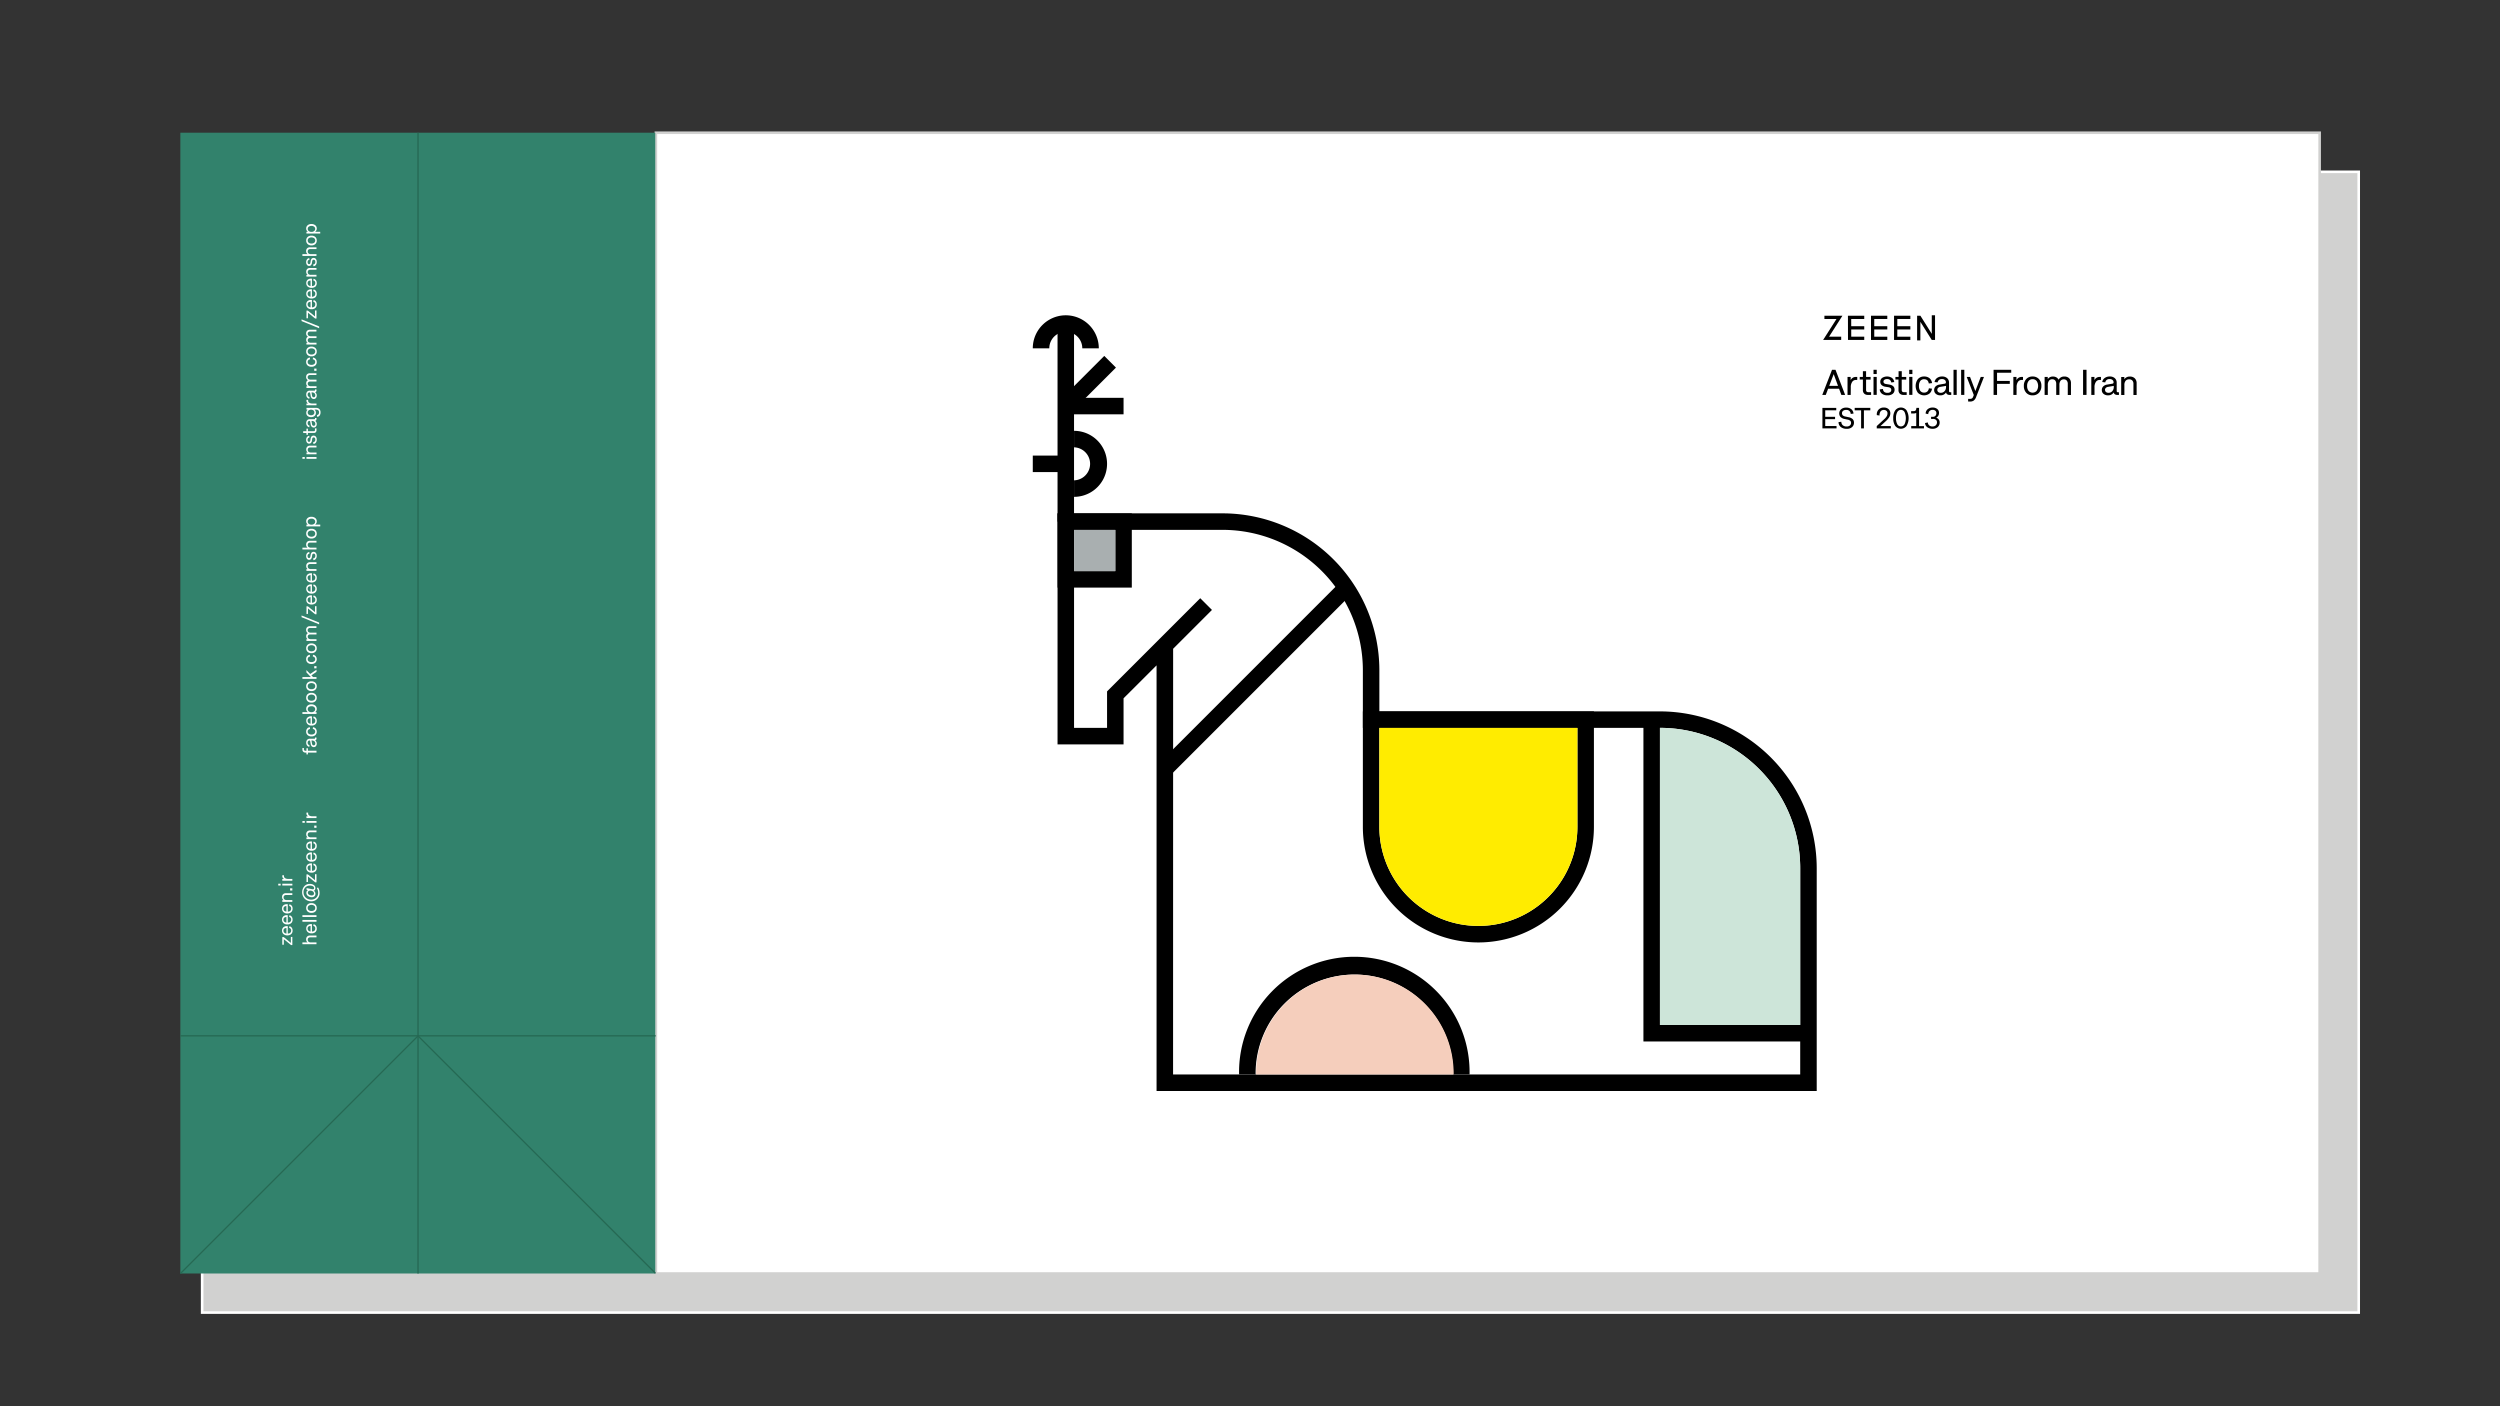 <svg xmlns="http://www.w3.org/2000/svg" viewBox="0 0 1920 1080"><rect x="0" y="0" width="1920" height="1080" fill="#333333" stroke="none"/><defs><style>.cls-1{fill:#d1d1d0;stroke:#fff;}.cls-1,.cls-2,.cls-3,.cls-6{stroke-miterlimit:10;}.cls-1,.cls-2{stroke-width:2px;}.cls-2,.cls-5{fill:#fff;}.cls-2{stroke:#d1d1d0;}.cls-3,.cls-6{fill:none;}.cls-3{stroke:#000;stroke-width:2.5px;}.cls-4{fill:#32826c;}.cls-6{stroke:#256853;}.cls-7{fill:#ffec00;}.cls-8{fill:#f5cebc;}.cls-9{fill:#a9afb0;}.cls-10{fill:#cde5d9;}</style></defs><g id="Graphic"><rect class="cls-1" x="155.25" y="131.95" width="1656.24" height="876.11"/><rect class="cls-2" x="503.71" y="101.95" width="1277.78" height="876.11"/><path d="M1412.41,298.55H1404l-1.81,4.74h-2.69L1407,284h2.67l7.4,19.32h-2.9Zm-7.56-2.21h6.74l-3.31-9Z"/><path d="M1421.36,303.29h-2.46v-13.8h2.4V292a4.28,4.28,0,0,1,4-2.51h1.06v2.32h-1.09a3.23,3.23,0,0,0-2.81,1.52,7,7,0,0,0-1.05,4.08Z"/><path d="M1428.28,291.51v-2h2.42v-4.44h2.45v4.44h3.48v2h-3.48v7.72a2.31,2.31,0,0,0,.39,1.53,1.73,1.73,0,0,0,1.32.43H1437v2.1h-2.48a3.89,3.89,0,0,1-2.82-1,3.69,3.69,0,0,1-1-2.77v-8.06Z"/><path d="M1441.32,287.26h-2.46V284h2.46Zm0,16h-2.46v-13.8h2.46Z"/><path d="M1449.61,303.62a6.74,6.74,0,0,1-4.26-1.22,4.42,4.42,0,0,1-1.72-3.33l2.45-.36a3.41,3.41,0,0,0,1,2.25,3.79,3.79,0,0,0,2.49.73,3.43,3.43,0,0,0,2.18-.6,2.09,2.09,0,0,0,.74-1.75c0-1.09-.8-1.76-2.42-2l-2-.31a5.52,5.52,0,0,1-3-1.31,3.41,3.41,0,0,1-1-2.58,3.53,3.53,0,0,1,1.41-2.89,7,7,0,0,1,7.56,0,4.85,4.85,0,0,1,1.74,3.16l-2.26.33a3.59,3.59,0,0,0-1.11-2,3.45,3.45,0,0,0-2.18-.61,3.38,3.38,0,0,0-2,.53,1.76,1.76,0,0,0-.24,2.66,3.14,3.14,0,0,0,1.64.63l2.21.37c2.79.44,4.19,1.76,4.19,3.94a3.91,3.91,0,0,1-1.45,3.2A6,6,0,0,1,1449.61,303.62Z"/><path d="M1455.68,291.51v-2h2.43v-4.44h2.45v4.44H1464v2h-3.48v7.72a2.31,2.31,0,0,0,.39,1.53,1.71,1.71,0,0,0,1.32.43h2.1v2.1h-2.47a3.89,3.89,0,0,1-2.82-1,3.69,3.69,0,0,1-1-2.77v-8.06Z"/><path d="M1468.72,287.26h-2.45V284h2.45Zm0,16h-2.45v-13.8h2.45Z"/><path d="M1477.73,301.52a3.54,3.54,0,0,0,2.5-.87,3.86,3.86,0,0,0,1.13-2.44l2.39.28a5.51,5.51,0,0,1-1.9,3.74,6.83,6.83,0,0,1-8.89-.54,8.83,8.83,0,0,1,0-10.54,6.07,6.07,0,0,1,4.74-2,6.32,6.32,0,0,1,4.18,1.32,5.74,5.74,0,0,1,1.93,3.75l-2.51.29c-.33-2.18-1.54-3.26-3.62-3.26a3.44,3.44,0,0,0-2.91,1.36,6.13,6.13,0,0,0-1,3.82,6,6,0,0,0,1,3.74A3.5,3.5,0,0,0,1477.73,301.52Z"/><path d="M1497.91,301.24h.66v2.05h-1.34a3,3,0,0,1-1.82-.52,1.93,1.93,0,0,1-.82-1.44,4.81,4.81,0,0,1-4.36,2.29,5.18,5.18,0,0,1-3.48-1.12,3.64,3.64,0,0,1-1.32-2.9,3.89,3.89,0,0,1,1.08-2.83,5.42,5.42,0,0,1,3.08-1.43l4-.69a.92.92,0,0,0,.86-1,2.34,2.34,0,0,0-.8-1.83,3.26,3.26,0,0,0-2.21-.71,3.58,3.58,0,0,0-2.23.63,3.33,3.33,0,0,0-1.13,1.93l-2.33-.27a4.72,4.72,0,0,1,1.88-3.08,6.32,6.32,0,0,1,3.9-1.17,5.52,5.52,0,0,1,3.9,1.32,4.55,4.55,0,0,1,1.42,3.51v6.21a1.14,1.14,0,0,0,.23.81A1.12,1.12,0,0,0,1497.91,301.24Zm-10.05-1.82a2,2,0,0,0,.7,1.64,2.88,2.88,0,0,0,2,.6,3.69,3.69,0,0,0,2.88-1.26,4.68,4.68,0,0,0,1.12-3.24v-.8l-4.42.77a2.84,2.84,0,0,0-1.66.77A2.09,2.09,0,0,0,1487.86,299.42Z"/><path d="M1502.75,303.29h-2.45V284h2.45Z"/><path d="M1508.6,303.29h-2.45V284h2.45Z"/><path d="M1515.41,304.58l.46-1.21-5.43-13.88H1513l4.08,10.85,4.12-10.85h2.48l-6,15.35a6.1,6.1,0,0,1-1.87,2.79,4.73,4.73,0,0,1-2.85.76h-1.43v-2.07H1513a2.67,2.67,0,0,0,1.53-.39A2.72,2.72,0,0,0,1515.41,304.58Z"/><path d="M1533.73,303.29h-2.66V284h13.56v2.26h-10.9v6.29h9.79v2.27h-9.79Z"/><path d="M1548.71,303.29h-2.46v-13.8h2.4V292a4.28,4.28,0,0,1,3.95-2.51h1.07v2.32h-1.1a3.24,3.24,0,0,0-2.81,1.52,7,7,0,0,0-1,4.08Z"/><path d="M1554.32,296.39a7.46,7.46,0,0,1,1.82-5.24,6.31,6.31,0,0,1,4.89-2,6.43,6.43,0,0,1,4.91,2,7.35,7.35,0,0,1,1.84,5.24,7.43,7.43,0,0,1-1.84,5.24,6.43,6.43,0,0,1-4.91,2,6.31,6.31,0,0,1-4.89-2A7.46,7.46,0,0,1,1554.32,296.39Zm9.82,3.78a6.84,6.84,0,0,0,0-7.56,3.8,3.8,0,0,0-3.11-1.38,3.74,3.74,0,0,0-3.08,1.38,5.81,5.81,0,0,0-1.12,3.78,5.88,5.88,0,0,0,1.11,3.79,4.18,4.18,0,0,0,6.2,0Z"/><path d="M1581.63,295.68v7.61h-2.45v-8.5a3.87,3.87,0,0,0-.79-2.59,2.79,2.79,0,0,0-2.22-.92,3,3,0,0,0-2.56,1.13,5.2,5.2,0,0,0-.89,3.27v7.61h-2.45v-13.8h2.4v1.69a4.62,4.62,0,0,1,4-2,5.16,5.16,0,0,1,2.64.64,4.11,4.11,0,0,1,1.69,1.85,4.69,4.69,0,0,1,4.45-2.49,4.91,4.91,0,0,1,3.71,1.39,5.25,5.25,0,0,1,1.34,3.79v9h-2.45v-8.5a3.82,3.82,0,0,0-.8-2.59,2.79,2.79,0,0,0-2.22-.92,3.08,3.08,0,0,0-2.57,1.13A5.2,5.2,0,0,0,1581.63,295.68Z"/><path d="M1602.45,303.29h-2.65V284h2.65Z"/><path d="M1608.58,303.29h-2.45v-13.8h2.4V292a4.26,4.26,0,0,1,3.94-2.51h1.07v2.32h-1.09a3.25,3.25,0,0,0-2.82,1.52,7,7,0,0,0-1.05,4.08Z"/><path d="M1626.68,301.24h.66v2.05H1626a3,3,0,0,1-1.82-.52,1.93,1.93,0,0,1-.82-1.44,4.83,4.83,0,0,1-4.37,2.29,5.17,5.17,0,0,1-3.47-1.12,3.64,3.64,0,0,1-1.32-2.9,3.89,3.89,0,0,1,1.08-2.83,5.39,5.39,0,0,1,3.08-1.43l4-.69a.93.93,0,0,0,.86-1,2.31,2.31,0,0,0-.81-1.83,3.24,3.24,0,0,0-2.21-.71,3.57,3.57,0,0,0-2.22.63,3.23,3.23,0,0,0-1.13,1.93l-2.33-.27a4.68,4.68,0,0,1,1.88-3.08,6.28,6.28,0,0,1,3.9-1.17,5.52,5.52,0,0,1,3.9,1.32,4.55,4.55,0,0,1,1.42,3.51v6.21a1.14,1.14,0,0,0,.23.81A1.11,1.11,0,0,0,1626.68,301.24Zm-10-1.82a2,2,0,0,0,.7,1.64,2.93,2.93,0,0,0,2,.6,3.68,3.68,0,0,0,2.87-1.26,4.68,4.68,0,0,0,1.13-3.24v-.8l-4.42.77a2.84,2.84,0,0,0-1.66.77A2.06,2.06,0,0,0,1616.63,299.42Z"/><path d="M1640.93,294.34v9h-2.45v-8.5a3.7,3.7,0,0,0-.84-2.6,3.16,3.16,0,0,0-2.42-.91,3.42,3.42,0,0,0-2.75,1.12,5,5,0,0,0-.94,3.28v7.61h-2.45v-13.8h2.4v1.74a4.84,4.84,0,0,1,4.29-2.07,5.08,5.08,0,0,1,3.79,1.39A5.14,5.14,0,0,1,1640.93,294.34Z"/><path d="M1410.46,329h-10.84V313.26h10.62v1.85h-8.46v5h7.55v1.8h-7.55v5.28h8.68Z"/><path d="M1418.24,329.32a6.89,6.89,0,0,1-4.52-1.38,4.79,4.79,0,0,1-1.72-3.76l2.13-.27a3.61,3.61,0,0,0,1.14,2.7,4.37,4.37,0,0,0,3,.93,3.65,3.65,0,0,0,2.45-.77,2.55,2.55,0,0,0,.9-2,2.07,2.07,0,0,0-.63-1.62,4.66,4.66,0,0,0-2.17-.91l-2.1-.45a6.09,6.09,0,0,1-3.18-1.55,4.18,4.18,0,0,1,.43-5.92,5.62,5.62,0,0,1,3.83-1.27,6.07,6.07,0,0,1,4,1.21,4.77,4.77,0,0,1,1.69,3.37l-2.14.26a3.15,3.15,0,0,0-3.52-3.06,3.64,3.64,0,0,0-2.34.68,2.26,2.26,0,0,0-.83,1.84,2.2,2.2,0,0,0,.61,1.65,3.77,3.77,0,0,0,2,.89l2.45.53a6.07,6.07,0,0,1,3.13,1.48,3.8,3.8,0,0,1,1,2.76,4.36,4.36,0,0,1-1.51,3.38A5.86,5.86,0,0,1,1418.24,329.32Z"/><path d="M1424.39,313.26h12v1.85h-4.91V329h-2.15V315.11h-4.93Z"/><path d="M1449.6,317.46a2.48,2.48,0,0,0-.75-1.9,2.83,2.83,0,0,0-2-.71,3.06,3.06,0,0,0-2.55,1.08,4.89,4.89,0,0,0-.81,3.18l-2.07-.28a5.11,5.11,0,0,1,5.43-5.83,5,5,0,0,1,3.59,1.23,4.3,4.3,0,0,1,1.33,3.23,5.66,5.66,0,0,1-.81,2.84,13.55,13.55,0,0,1-2.59,3.07l-4.22,3.87h8V329h-10.81V327.2L1447,322a10,10,0,0,0,2-2.32A4.42,4.42,0,0,0,1449.6,317.46Z"/><path d="M1454,321.15a10.16,10.16,0,0,1,1.55-6,5.43,5.43,0,0,1,8.7,0,12.09,12.09,0,0,1,0,11.95,5.45,5.45,0,0,1-8.71,0A10.16,10.16,0,0,1,1454,321.15Zm8.7,4.71a11.76,11.76,0,0,0,0-9.4,3.15,3.15,0,0,0-5.57,0,9.14,9.14,0,0,0-1,4.66,9.34,9.34,0,0,0,1,4.71,3,3,0,0,0,2.78,1.65A3.1,3.1,0,0,0,1462.67,325.86Z"/><path d="M1477.6,329h-9.78v-1.8h3.85V317.1a3.43,3.43,0,0,1-1.8.42h-2.12v-1.77h2a1.84,1.84,0,0,0,1.51-.6,3,3,0,0,0,.5-1.89h2.08v14h3.78Z"/><path d="M1487.6,324.42a2.48,2.48,0,0,0-.81-2,3.4,3.4,0,0,0-2.3-.7h-1.42V320.1h1.35a2.59,2.59,0,0,0,2-.75,3,3,0,0,0,.7-2.09,2.28,2.28,0,0,0-.77-1.82,3.06,3.06,0,0,0-2.07-.66,3.26,3.26,0,0,0-2.38.87,3.5,3.5,0,0,0-1,2.42l-2-.43a4.37,4.37,0,0,1,1.53-3.35,5.69,5.69,0,0,1,3.81-1.29,5.36,5.36,0,0,1,3.59,1.13,3.75,3.75,0,0,1,1.33,3,4.13,4.13,0,0,1-.58,2.2,3.58,3.58,0,0,1-1.63,1.44,4.06,4.06,0,0,1,2,1.4,3.72,3.72,0,0,1,.7,2.25,4.56,4.56,0,0,1-1.47,3.55,5.61,5.61,0,0,1-3.94,1.33,6.66,6.66,0,0,1-4.06-1.18,4.3,4.3,0,0,1-1.76-3.22l2.15-.48a3.25,3.25,0,0,0,1.06,2.29,3.74,3.74,0,0,0,2.54.81,3.46,3.46,0,0,0,2.45-.83A3,3,0,0,0,1487.6,324.42Z"/><polyline class="cls-3" points="1401.15 243.73 1412.71 243.73 1402.44 259.83 1414.03 259.83"/><polyline class="cls-3" points="1431.74 259.83 1420.51 259.83 1420.47 243.73 1431.74 243.73"/><line class="cls-3" x1="1431.74" y1="251.78" x2="1420.47" y2="251.78"/><polyline class="cls-3" points="1449.44 259.83 1438.18 259.83 1438.18 243.73 1449.44 243.73"/><line class="cls-3" x1="1449.44" y1="251.78" x2="1438.18" y2="251.78"/><polyline class="cls-3" points="1467.15 259.83 1455.88 259.83 1455.88 243.73 1467.15 243.73"/><line class="cls-3" x1="1467.15" y1="251.78" x2="1455.88" y2="251.78"/><polyline class="cls-3" points="1484.86 242.12 1484.86 259.83 1484.28 259.83 1474.18 243.73 1473.59 243.73 1473.59 261.44"/><rect class="cls-4" x="138.51" y="101.92" width="364.74" height="876.13"/><path class="cls-5" d="M217.89,719.68l5.49,4.46v-4.59h1.14v6.24h-1l-5.55-4.48v4.24H216.8v-5.87Z"/><path class="cls-5" d="M223.6,714.63a1.82,1.82,0,0,0-1.57-2l.25-1.26a2.76,2.76,0,0,1,1.78,1.09,3.42,3.42,0,0,1,.65,2.13,3.6,3.6,0,0,1-1.05,2.78,4.29,4.29,0,0,1-3,1,4.16,4.16,0,0,1-2.93-1,3.44,3.44,0,0,1-1.12-2.7,3.23,3.23,0,0,1,1-2.5,3.92,3.92,0,0,1,2.72-.9H221V717C222.73,716.91,223.6,716.13,223.6,714.63Zm-5.89.07a2.1,2.1,0,0,0,.57,1.55A2.78,2.78,0,0,0,220,717v-4.27C218.46,712.76,217.71,713.44,217.71,714.7Z"/><path class="cls-5" d="M223.6,706.21a1.82,1.82,0,0,0-1.57-2l.25-1.27a2.85,2.85,0,0,1,1.78,1.09,3.47,3.47,0,0,1,.65,2.14,3.6,3.6,0,0,1-1.05,2.78,4.29,4.29,0,0,1-3,1,4.16,4.16,0,0,1-2.93-1,3.44,3.44,0,0,1-1.12-2.71,3.22,3.22,0,0,1,1-2.49,3.92,3.92,0,0,1,2.72-.9H221v5.72C222.73,708.49,223.6,707.71,223.6,706.21Zm-5.89.07a2.1,2.1,0,0,0,.57,1.55,2.78,2.78,0,0,0,1.69.71v-4.27C218.46,704.34,217.71,705,217.71,706.28Z"/><path class="cls-5" d="M223.6,697.79a1.82,1.82,0,0,0-1.57-2l.25-1.27a2.85,2.85,0,0,1,1.78,1.09,3.45,3.45,0,0,1,.65,2.14,3.61,3.61,0,0,1-1.05,2.78,4.29,4.29,0,0,1-3,1,4.16,4.16,0,0,1-2.93-1,3.44,3.44,0,0,1-1.12-2.71,3.22,3.22,0,0,1,1-2.49,3.92,3.92,0,0,1,2.72-.9H221v5.72C222.73,700.07,223.6,699.29,223.6,697.79Zm-5.89.07a2.1,2.1,0,0,0,.57,1.55,2.78,2.78,0,0,0,1.69.71v-4.27C218.46,695.92,217.71,696.59,217.71,697.86Z"/><path class="cls-5" d="M219.51,686h5v1.37h-4.76a2.07,2.07,0,0,0-1.45.47,1.77,1.77,0,0,0-.51,1.36,1.88,1.88,0,0,0,.63,1.53,2.72,2.72,0,0,0,1.83.53h4.26v1.38H216.8v-1.35h1a2.72,2.72,0,0,1-1.16-2.4,2.68,2.68,0,0,1,2.9-2.89Z"/><path class="cls-5" d="M222.78,683.92v-1.69h1.74v1.69Z"/><path class="cls-5" d="M215.54,678.7v1.37H213.7V678.7Zm9,0v1.37H216.8V678.7Z"/><path class="cls-5" d="M224.52,675v1.38H216.8v-1.35h1.4a2.39,2.39,0,0,1-1.4-2.21v-.6h1.3v.62a1.82,1.82,0,0,0,.84,1.57,3.91,3.91,0,0,0,2.29.59Z"/><path class="cls-5" d="M238.06,718.51h5v1.38h-4.76a2.05,2.05,0,0,0-1.46.47,1.73,1.73,0,0,0-.51,1.35,1.89,1.89,0,0,0,.63,1.54,2.79,2.79,0,0,0,1.83.53h4.27v1.37H232.25v-1.37h4a2.71,2.71,0,0,1-1.13-2.38,2.85,2.85,0,0,1,.78-2.12A2.91,2.91,0,0,1,238.06,718.51Z"/><path class="cls-5" d="M242.14,713.07a1.82,1.82,0,0,0-1.56-2l.25-1.27a2.8,2.8,0,0,1,1.77,1.09,3.45,3.45,0,0,1,.66,2.14,3.61,3.61,0,0,1-1,2.78,4.29,4.29,0,0,1-3,1,4.18,4.18,0,0,1-2.94-1,3.48,3.48,0,0,1-1.12-2.71,3.2,3.2,0,0,1,1-2.49,3.9,3.9,0,0,1,2.72-.9h.66v5.72C241.27,715.35,242.14,714.57,242.14,713.07Zm-5.89.07a2.11,2.11,0,0,0,.58,1.55,2.72,2.72,0,0,0,1.68.71v-4.27C237,711.2,236.25,711.87,236.25,713.14Z"/><path class="cls-5" d="M243.07,706.52v1.38H232.25v-1.38Z"/><path class="cls-5" d="M243.07,702.86v1.38H232.25v-1.38Z"/><path class="cls-5" d="M239.21,701.08a4.17,4.17,0,0,1-2.94-1,3.57,3.57,0,0,1-1.12-2.74,3.62,3.62,0,0,1,1.12-2.75,4.1,4.1,0,0,1,2.94-1,4.16,4.16,0,0,1,2.93,1,3.62,3.62,0,0,1,1.12,2.75,3.57,3.57,0,0,1-1.12,2.74A4.17,4.17,0,0,1,239.21,701.08Zm2.11-5.51a3.87,3.87,0,0,0-4.23,0,2.15,2.15,0,0,0-.78,1.75,2.11,2.11,0,0,0,.78,1.73,3.93,3.93,0,0,0,4.24,0,2.11,2.11,0,0,0,.76-1.73A2.14,2.14,0,0,0,241.32,695.57Z"/><path class="cls-5" d="M242.25,686.47a2.45,2.45,0,0,1-.76,1.87,2.8,2.8,0,0,1-2,.7,4.7,4.7,0,0,1-3-.93,3,3,0,0,1-1.2-2.44,2.45,2.45,0,0,1,.32-1.25,2.11,2.11,0,0,1,.93-.84l-1.1-.23v-1.3l4.31.87a1.55,1.55,0,0,0,1.11-.07,1,1,0,0,0,.34-.87,1.51,1.51,0,0,0-.9-1.33,5.43,5.43,0,0,0-4.35-.11,4.47,4.47,0,0,0-1.59,1.13,5.1,5.1,0,0,0-1.24,3.64,5.32,5.32,0,0,0,1.67,4,5.59,5.59,0,0,0,1.87,1.19,5.87,5.87,0,0,0,2.21.43,5.48,5.48,0,0,0,3.94-1.47,5,5,0,0,0,1.53-3.75,7.09,7.09,0,0,0-.22-1.84,8.33,8.33,0,0,0-.78-1.84l.93-.48a9.28,9.28,0,0,1,.9,2.08,7.8,7.8,0,0,1,.27,2.08,6.28,6.28,0,0,1-6.52,6.5,7.11,7.11,0,0,1-4.92-2,7.21,7.21,0,0,1-.32-9.54,5.33,5.33,0,0,1,4.14-1.82,5.26,5.26,0,0,1,3.22.88,2.76,2.76,0,0,1,1.17,2.32,2.57,2.57,0,0,1-.33,1.33,1.55,1.55,0,0,1-.87.73A2.72,2.72,0,0,1,242.25,686.47Zm-2.86,1.23a1.9,1.9,0,0,0,1.29-.41,1.37,1.37,0,0,0,.47-1.11,1.87,1.87,0,0,0-.87-1.56,3.27,3.27,0,0,0-2-.64,2,2,0,0,0-1.34.44,1.49,1.49,0,0,0-.5,1.19,1.74,1.74,0,0,0,.89,1.5A3.71,3.71,0,0,0,239.39,687.7Z"/><path class="cls-5" d="M236.44,671.52l5.48,4.45v-4.59h1.15v6.24h-1l-5.54-4.48v4.24h-1.15v-5.86Z"/><path class="cls-5" d="M242.14,666.47a1.82,1.82,0,0,0-1.56-2l.25-1.27a2.8,2.8,0,0,1,1.77,1.09,3.43,3.43,0,0,1,.66,2.14,3.57,3.57,0,0,1-1,2.77,4.25,4.25,0,0,1-3,1,4.18,4.18,0,0,1-2.94-1,3.48,3.48,0,0,1-1.12-2.71,3.17,3.17,0,0,1,1-2.49,3.9,3.9,0,0,1,2.72-.91h.66v5.72C241.27,668.75,242.14,668,242.14,666.47Zm-5.89.07a2.12,2.12,0,0,0,.58,1.55,2.72,2.72,0,0,0,1.68.7v-4.27C237,664.6,236.25,665.27,236.25,666.54Z"/><path class="cls-5" d="M242.14,658.05a1.82,1.82,0,0,0-1.56-2l.25-1.27a2.76,2.76,0,0,1,1.77,1.09,3.43,3.43,0,0,1,.66,2.14,3.59,3.59,0,0,1-1,2.77,4.25,4.25,0,0,1-3,1,4.18,4.18,0,0,1-2.94-1,3.48,3.48,0,0,1-1.12-2.71,3.17,3.17,0,0,1,1-2.49,3.86,3.86,0,0,1,2.72-.91h.66v5.72C241.27,660.33,242.14,659.54,242.14,658.05Zm-5.89.07a2.12,2.12,0,0,0,.58,1.55,2.72,2.72,0,0,0,1.68.7V656.1C237,656.18,236.25,656.85,236.25,658.12Z"/><path class="cls-5" d="M242.14,649.63a1.82,1.82,0,0,0-1.56-2l.25-1.27a2.76,2.76,0,0,1,1.77,1.09,3.43,3.43,0,0,1,.66,2.14,3.59,3.59,0,0,1-1,2.77,4.25,4.25,0,0,1-3,1,4.18,4.18,0,0,1-2.94-1,3.49,3.49,0,0,1-1.12-2.71,3.17,3.17,0,0,1,1-2.49,3.86,3.86,0,0,1,2.72-.91h.66V652C241.27,651.91,242.14,651.12,242.14,649.63Zm-5.89.07a2.14,2.14,0,0,0,.58,1.55,2.72,2.72,0,0,0,1.68.7v-4.27C237,647.76,236.25,648.43,236.25,649.7Z"/><path class="cls-5" d="M238.06,637.81h5v1.37h-4.76a2.06,2.06,0,0,0-1.46.48,1.73,1.73,0,0,0-.51,1.35,1.9,1.9,0,0,0,.63,1.54,2.79,2.79,0,0,0,1.83.53h4.27v1.37h-7.73v-1.34h1a2.73,2.73,0,0,1-1.16-2.41,2.84,2.84,0,0,1,.78-2.12A2.91,2.91,0,0,1,238.06,637.81Z"/><path class="cls-5" d="M241.33,635.76v-1.7h1.74v1.7Z"/><path class="cls-5" d="M234.09,630.54v1.37h-1.84v-1.37Zm9,0v1.37h-7.73v-1.37Z"/><path class="cls-5" d="M243.07,626.88v1.37h-7.73v-1.34h1.41a2.4,2.4,0,0,1-1.41-2.21v-.6h1.3v.61a1.82,1.82,0,0,0,.85,1.58,4,4,0,0,0,2.29.59Z"/><path class="cls-5" d="M236.47,576.58h6.6V578h-6.6v1.39h-1.13V578h-.59a2.56,2.56,0,0,1-1.85-.63,2.37,2.37,0,0,1-.65-1.8v-1.12h1.14v1a1,1,0,0,0,.36.88,1.78,1.78,0,0,0,1.09.28h.5v-1.93h1.13Z"/><path class="cls-5" d="M241.92,566.8v-.37h1.15v.75a1.72,1.72,0,0,1-.29,1,1,1,0,0,1-.81.46,2.71,2.71,0,0,1,1.29,2.45,2.93,2.93,0,0,1-.63,1.95,2,2,0,0,1-1.63.74,2.18,2.18,0,0,1-1.58-.61,3,3,0,0,1-.8-1.73l-.39-2.25a.53.53,0,0,0-.56-.49,1.32,1.32,0,0,0-1,.46,1.82,1.82,0,0,0-.4,1.23,2,2,0,0,0,.36,1.25,1.76,1.76,0,0,0,1.08.63l-.15,1.31a2.64,2.64,0,0,1-1.73-1.05,3.52,3.52,0,0,1-.66-2.19,3.09,3.09,0,0,1,.74-2.18,2.58,2.58,0,0,1,2-.8h3.48a.59.59,0,0,0,.45-.13A.58.58,0,0,0,241.92,566.8Zm-1,5.63a1.12,1.12,0,0,0,.92-.4,1.63,1.63,0,0,0,.34-1.09,2.07,2.07,0,0,0-.71-1.61,2.63,2.63,0,0,0-1.82-.63h-.44l.43,2.47a1.68,1.68,0,0,0,.43.94A1.2,1.2,0,0,0,240.9,572.43Z"/><path class="cls-5" d="M242.08,561.88a2,2,0,0,0-.49-1.4,2.13,2.13,0,0,0-1.37-.63l.16-1.35a3.11,3.11,0,0,1,2.1,1.07,3.81,3.81,0,0,1-.31,5,4.21,4.21,0,0,1-2.93,1,4.26,4.26,0,0,1-3-1,3.41,3.41,0,0,1-1.12-2.65,3.5,3.5,0,0,1,.75-2.34,3.11,3.11,0,0,1,2.1-1.08l.16,1.4a1.89,1.89,0,0,0-1.83,2,1.93,1.93,0,0,0,.76,1.63,3.46,3.46,0,0,0,2.15.58,3.33,3.33,0,0,0,2.09-.58A2,2,0,0,0,242.08,561.88Z"/><path class="cls-5" d="M242.14,553.5a1.82,1.82,0,0,0-1.56-2l.25-1.27a2.8,2.8,0,0,1,1.77,1.09,3.43,3.43,0,0,1,.66,2.14,3.57,3.57,0,0,1-1,2.77,4.25,4.25,0,0,1-3,1,4.18,4.18,0,0,1-2.94-1,3.48,3.48,0,0,1-1.12-2.71,3.17,3.17,0,0,1,1-2.49,3.9,3.9,0,0,1,2.72-.91h.66v5.72C241.27,555.78,242.14,555,242.14,553.5Zm-5.89.07a2.12,2.12,0,0,0,.58,1.55,2.72,2.72,0,0,0,1.68.7v-4.27C237,551.63,236.25,552.3,236.25,553.57Z"/><path class="cls-5" d="M235.15,544.4a3.19,3.19,0,0,1,1.1-2.51,4.25,4.25,0,0,1,2.89-.95,4.46,4.46,0,0,1,3,.95,3.1,3.1,0,0,1,1.14,2.51,2.87,2.87,0,0,1-1.3,2.53h1.11v1.35H232.25V546.9h4.2A2.88,2.88,0,0,1,235.15,544.4Zm4.06-2a3.3,3.3,0,0,0-2.1.61,2,2,0,0,0-.78,1.63,2.06,2.06,0,0,0,.79,1.7,3.24,3.24,0,0,0,2.09.63,3.18,3.18,0,0,0,2.07-.64,2.07,2.07,0,0,0,.78-1.69,2,2,0,0,0-.77-1.63A3.26,3.26,0,0,0,239.21,542.36Z"/><path class="cls-5" d="M239.21,539.6a4.17,4.17,0,0,1-2.94-1,3.56,3.56,0,0,1-1.12-2.74,3.62,3.62,0,0,1,1.12-2.75,4.1,4.1,0,0,1,2.94-1,4.16,4.16,0,0,1,2.93,1,3.62,3.62,0,0,1,1.12,2.75,3.56,3.56,0,0,1-1.12,2.74A4.17,4.17,0,0,1,239.21,539.6Zm2.11-5.5a3.81,3.81,0,0,0-4.23,0,2.32,2.32,0,0,0,0,3.47,3.93,3.93,0,0,0,4.24,0,2.35,2.35,0,0,0,0-3.47Z"/><path class="cls-5" d="M239.21,530.73a4.17,4.17,0,0,1-2.94-1,3.54,3.54,0,0,1-1.12-2.74,3.6,3.6,0,0,1,1.12-2.74,4.11,4.11,0,0,1,2.94-1,4.17,4.17,0,0,1,2.93,1,3.6,3.6,0,0,1,1.12,2.74,3.54,3.54,0,0,1-1.12,2.74A4.17,4.17,0,0,1,239.21,530.73Zm2.11-5.5a3.87,3.87,0,0,0-4.23,0,2.32,2.32,0,0,0,0,3.47,3.25,3.25,0,0,0,2.12.63,3.32,3.32,0,0,0,2.12-.62,2.13,2.13,0,0,0,.76-1.74A2.11,2.11,0,0,0,241.32,525.23Z"/><path class="cls-5" d="M235.34,514.6l2.89,3,4.84-3.28V516l-3.93,2.63,1.29,1.37h2.64v1.38H232.25V520h6.52l-3.43-3.58Z"/><path class="cls-5" d="M241.33,513.29v-1.7h1.74v1.7Z"/><path class="cls-5" d="M242.08,506.25a2,2,0,0,0-.49-1.4,2.13,2.13,0,0,0-1.37-.63l.16-1.34a3.1,3.1,0,0,1,2.1,1.06,3.81,3.81,0,0,1-.31,5,4.21,4.21,0,0,1-2.93,1,4.31,4.31,0,0,1-3-1,3.43,3.43,0,0,1-1.12-2.66,3.5,3.5,0,0,1,.75-2.34,3.2,3.2,0,0,1,2.1-1.08l.16,1.4a1.89,1.89,0,0,0-1.83,2,1.92,1.92,0,0,0,.76,1.63,3.46,3.46,0,0,0,2.15.59,3.33,3.33,0,0,0,2.09-.59A2,2,0,0,0,242.08,506.25Z"/><path class="cls-5" d="M239.21,501.63a4.17,4.17,0,0,1-2.94-1,3.56,3.56,0,0,1-1.12-2.74,3.6,3.6,0,0,1,1.12-2.74,4.11,4.11,0,0,1,2.94-1,4.17,4.17,0,0,1,2.93,1,3.6,3.6,0,0,1,1.12,2.74,3.56,3.56,0,0,1-1.12,2.74A4.17,4.17,0,0,1,239.21,501.63Zm2.11-5.5a3.87,3.87,0,0,0-4.23,0,2.32,2.32,0,0,0,0,3.47,3.88,3.88,0,0,0,4.24,0,2.35,2.35,0,0,0,0-3.47Z"/><path class="cls-5" d="M238.8,485.9h4.27v1.38h-4.76a2.11,2.11,0,0,0-1.45.44,1.56,1.56,0,0,0-.52,1.24,1.72,1.72,0,0,0,.63,1.44,2.93,2.93,0,0,0,1.83.49h4.27v1.37h-7.73v-1.34h.94a2.6,2.6,0,0,1-1.13-2.27,2.92,2.92,0,0,1,.36-1.48,2.32,2.32,0,0,1,1-.94,2.63,2.63,0,0,1-1.4-2.49,2.74,2.74,0,0,1,.78-2.08,2.94,2.94,0,0,1,2.13-.75h5v1.37h-4.76a2.12,2.12,0,0,0-1.45.45,1.56,1.56,0,0,0-.52,1.24,1.72,1.72,0,0,0,.63,1.44A2.93,2.93,0,0,0,238.8,485.9Z"/><path class="cls-5" d="M245.11,478.12v1.37L231.6,474v-1.32Z"/><path class="cls-5" d="M236.44,465.67l5.48,4.45v-4.58h1.15v6.24h-1l-5.54-4.49v4.24h-1.15v-5.86Z"/><path class="cls-5" d="M242.14,460.58a1.83,1.83,0,0,0-1.56-2l.25-1.26a2.76,2.76,0,0,1,1.77,1.09,3.43,3.43,0,0,1,.66,2.14,3.59,3.59,0,0,1-1,2.77,5,5,0,0,1-5.94,0,3.49,3.49,0,0,1-1.12-2.71,3.17,3.17,0,0,1,1-2.49,3.86,3.86,0,0,1,2.72-.91h.66v5.72C241.27,462.86,242.14,462.07,242.14,460.58Zm-5.89.06a2.15,2.15,0,0,0,.58,1.56,2.72,2.72,0,0,0,1.68.7v-4.27C237,458.71,236.25,459.38,236.25,460.64Z"/><path class="cls-5" d="M242.14,452.11a1.82,1.82,0,0,0-1.56-2l.25-1.27A2.76,2.76,0,0,1,242.6,450a3.43,3.43,0,0,1,.66,2.14,3.57,3.57,0,0,1-1,2.77,4.25,4.25,0,0,1-3,1,4.18,4.18,0,0,1-2.94-1,3.48,3.48,0,0,1-1.12-2.71,3.17,3.17,0,0,1,1-2.49,3.9,3.9,0,0,1,2.72-.91h.66v5.72C241.27,454.39,242.14,453.6,242.14,452.11Zm-5.89.07a2.12,2.12,0,0,0,.58,1.55,2.72,2.72,0,0,0,1.68.7v-4.27C237,450.24,236.25,450.91,236.25,452.18Z"/><path class="cls-5" d="M242.14,443.66a1.83,1.83,0,0,0-1.56-2l.25-1.26a2.76,2.76,0,0,1,1.77,1.09,3.43,3.43,0,0,1,.66,2.14,3.59,3.59,0,0,1-1,2.77,5,5,0,0,1-5.94,0,3.49,3.49,0,0,1-1.12-2.71,3.17,3.17,0,0,1,1-2.49,3.86,3.86,0,0,1,2.72-.91h.66V446C241.27,445.94,242.14,445.15,242.14,443.66Zm-5.89.06a2.15,2.15,0,0,0,.58,1.56,2.72,2.72,0,0,0,1.68.7v-4.27C237,441.79,236.25,442.46,236.25,443.72Z"/><path class="cls-5" d="M238.06,431.79h5v1.38h-4.76a2.05,2.05,0,0,0-1.46.47,1.73,1.73,0,0,0-.51,1.35,1.89,1.89,0,0,0,.63,1.54,2.79,2.79,0,0,0,1.83.53h4.27v1.37h-7.73v-1.34h1a2.73,2.73,0,0,1-1.16-2.41,2.85,2.85,0,0,1,.78-2.12A2.91,2.91,0,0,1,238.06,431.79Z"/><path class="cls-5" d="M243.26,426.8a3.77,3.77,0,0,1-.69,2.39,2.45,2.45,0,0,1-1.86,1l-.21-1.37a1.87,1.87,0,0,0,1.26-.58,2.13,2.13,0,0,0,.41-1.4,1.92,1.92,0,0,0-.33-1.21,1.17,1.17,0,0,0-1-.42c-.62,0-1,.45-1.11,1.36l-.18,1.1a3.07,3.07,0,0,1-.73,1.7,1.9,1.9,0,0,1-1.45.58,2,2,0,0,1-1.61-.79,3.29,3.29,0,0,1-.63-2.11,3.36,3.36,0,0,1,.62-2.12,2.74,2.74,0,0,1,1.77-1l.18,1.27a2.07,2.07,0,0,0-1.14.62,1.92,1.92,0,0,0-.34,1.22,1.89,1.89,0,0,0,.3,1.14,1,1,0,0,0,1.49.13,1.68,1.68,0,0,0,.35-.91l.21-1.24c.25-1.56,1-2.35,2.21-2.35a2.2,2.2,0,0,1,1.79.81A3.38,3.38,0,0,1,243.26,426.8Z"/><path class="cls-5" d="M238.06,415.34h5v1.37h-4.76a2.06,2.06,0,0,0-1.46.48,1.73,1.73,0,0,0-.51,1.35,1.89,1.89,0,0,0,.63,1.54,2.79,2.79,0,0,0,1.83.53h4.27V422H232.25v-1.37h4a2.71,2.71,0,0,1-1.13-2.38,2.84,2.84,0,0,1,.78-2.12A2.91,2.91,0,0,1,238.06,415.34Z"/><path class="cls-5" d="M239.21,413.6a4.17,4.17,0,0,1-2.94-1,3.57,3.57,0,0,1-1.12-2.74,3.62,3.62,0,0,1,1.12-2.75,4.1,4.1,0,0,1,2.94-1,4.16,4.16,0,0,1,2.93,1,3.62,3.62,0,0,1,1.12,2.75,3.57,3.57,0,0,1-1.12,2.74A4.17,4.17,0,0,1,239.21,413.6Zm2.11-5.5a3.81,3.81,0,0,0-4.23,0,2.32,2.32,0,0,0,0,3.47,3.3,3.3,0,0,0,2.12.62,3.26,3.26,0,0,0,2.12-.62,2.35,2.35,0,0,0,0-3.47Z"/><path class="cls-5" d="M235.15,400.37a3.19,3.19,0,0,1,1.1-2.51,4.25,4.25,0,0,1,2.89-.95,4.46,4.46,0,0,1,3,.95,3.1,3.1,0,0,1,1.14,2.51,2.93,2.93,0,0,1-1.26,2.5h3.93v1.38H235.34V402.9h1.16A2.89,2.89,0,0,1,235.15,400.37Zm4.06-2a3.3,3.3,0,0,0-2.1.61,2,2,0,0,0-.78,1.63,2.06,2.06,0,0,0,.79,1.7,3.24,3.24,0,0,0,2.09.63,3.18,3.18,0,0,0,2.07-.64,2.08,2.08,0,0,0,.78-1.69,2,2,0,0,0-.77-1.63A3.26,3.26,0,0,0,239.21,398.33Z"/><path class="cls-5" d="M234.09,351v1.38h-1.84V351Zm9,0v1.38h-7.73V351Z"/><path class="cls-5" d="M238.06,342.28h5v1.37h-4.76a2.07,2.07,0,0,0-1.45.47,1.77,1.77,0,0,0-.51,1.36A1.89,1.89,0,0,0,237,347a2.8,2.8,0,0,0,1.84.52h4.26v1.38h-7.73v-1.34h1a2.72,2.72,0,0,1-1.17-2.41,2.84,2.84,0,0,1,.78-2.12A2.89,2.89,0,0,1,238.06,342.28Z"/><path class="cls-5" d="M243.26,337.57a3.76,3.76,0,0,1-.69,2.38,2.49,2.49,0,0,1-1.86,1l-.21-1.38a1.87,1.87,0,0,0,1.26-.58,2,2,0,0,0,.41-1.39,1.93,1.93,0,0,0-.33-1.22,1.17,1.17,0,0,0-1-.42c-.61,0-1,.45-1.11,1.36l-.17,1.11a3,3,0,0,1-.74,1.69,1.91,1.91,0,0,1-1.45.59,2,2,0,0,1-1.61-.8,3.27,3.27,0,0,1-.63-2.11,3.38,3.38,0,0,1,.62-2.12,2.69,2.69,0,0,1,1.77-1l.18,1.26a2,2,0,0,0-1.14.63,1.91,1.91,0,0,0-.34,1.22,1.93,1.93,0,0,0,.3,1.14.93.93,0,0,0,.78.41.91.91,0,0,0,.71-.28,1.75,1.75,0,0,0,.35-.92l.21-1.24c.25-1.56,1-2.34,2.21-2.34a2.23,2.23,0,0,1,1.79.8A3.35,3.35,0,0,1,243.26,337.57Z"/><path class="cls-5" d="M236.47,333.91h-1.13v-1.36h-2.49v-1.38h2.49v-1.94h1.13v1.94h4.33a1.3,1.3,0,0,0,.85-.21,1,1,0,0,0,.24-.74V329h1.18v1.39a2.16,2.16,0,0,1-.53,1.57,2.05,2.05,0,0,1-1.55.55h-4.52Z"/><path class="cls-5" d="M241.92,321.39V321h1.15v.75a1.73,1.73,0,0,1-.29,1,1.11,1.11,0,0,1-.8.46,2.71,2.71,0,0,1,1.28,2.44,2.89,2.89,0,0,1-.63,1.95,2,2,0,0,1-1.63.74,2.17,2.17,0,0,1-1.58-.6,3,3,0,0,1-.8-1.73l-.39-2.26a.52.52,0,0,0-.56-.48,1.31,1.31,0,0,0-1,.45,1.84,1.84,0,0,0-.39,1.24,1.94,1.94,0,0,0,.35,1.24,1.82,1.82,0,0,0,1.08.64l-.15,1.3a2.64,2.64,0,0,1-1.73-1.05,3.51,3.51,0,0,1-.66-2.18,3.1,3.1,0,0,1,.74-2.19,2.57,2.57,0,0,1,2-.79h3.48a.63.63,0,0,0,.45-.13A.62.62,0,0,0,241.92,321.39Zm-1,5.63a1.13,1.13,0,0,0,.92-.39,1.6,1.6,0,0,0,.34-1.09,2.08,2.08,0,0,0-.71-1.62,2.61,2.61,0,0,0-1.81-.63h-.45l.43,2.48a1.62,1.62,0,0,0,.43.93A1.2,1.2,0,0,0,240.9,327Z"/><path class="cls-5" d="M242.61,317a3.15,3.15,0,0,1-1,2.44,3.86,3.86,0,0,1-2.7.9,3.94,3.94,0,0,1-2.7-.91,3.06,3.06,0,0,1-1-2.43,2.83,2.83,0,0,1,1.14-2.4h-.95v-1.34h7.37a3.37,3.37,0,0,1,2.5.91,3.46,3.46,0,0,1,.9,2.54,3.9,3.9,0,0,1-.69,2.43,2.61,2.61,0,0,1-1.91,1l-.13-1.37a1.83,1.83,0,0,0,1.21-.67,2.38,2.38,0,0,0,.38-1.43,2,2,0,0,0-.59-1.55,2.53,2.53,0,0,0-1.74-.53h-1.21A2.78,2.78,0,0,1,242.61,317ZM237,318.35a3.39,3.39,0,0,0,3.76,0,2,2,0,0,0,.67-1.6,1.93,1.93,0,0,0-.7-1.55,3.14,3.14,0,0,0-3.69,0,1.88,1.88,0,0,0-.72,1.53A2,2,0,0,0,237,318.35Z"/><path class="cls-5" d="M243.07,309.89v1.37h-7.73v-1.34h1.41a2.39,2.39,0,0,1-1.41-2.21v-.6h1.3v.61a1.82,1.82,0,0,0,.85,1.58,4,4,0,0,0,2.29.59Z"/><path class="cls-5" d="M241.92,299.46v-.37h1.15v.75a1.72,1.72,0,0,1-.29,1,1,1,0,0,1-.8.46,2.73,2.73,0,0,1,1.28,2.45,2.93,2.93,0,0,1-.63,1.95,2,2,0,0,1-1.63.74,2.18,2.18,0,0,1-1.58-.61,3,3,0,0,1-.8-1.73l-.39-2.25a.52.52,0,0,0-.56-.48,1.31,1.31,0,0,0-1,.45,1.81,1.81,0,0,0-.39,1.23,2,2,0,0,0,.35,1.25,1.76,1.76,0,0,0,1.08.63l-.15,1.31a2.64,2.64,0,0,1-1.73-1.05,3.52,3.52,0,0,1-.66-2.19,3.09,3.09,0,0,1,.74-2.18,2.58,2.58,0,0,1,2-.8h3.48a.59.59,0,0,0,.45-.13A.58.58,0,0,0,241.92,299.46Zm-1,5.63a1.11,1.11,0,0,0,.92-.4,1.58,1.58,0,0,0,.34-1.09,2.07,2.07,0,0,0-.71-1.61,2.61,2.61,0,0,0-1.81-.63h-.45l.43,2.47a1.68,1.68,0,0,0,.43.94A1.2,1.2,0,0,0,240.9,305.09Z"/><path class="cls-5" d="M238.81,291.6h4.26V293h-4.76a2.12,2.12,0,0,0-1.45.45,1.54,1.54,0,0,0-.51,1.24,1.7,1.7,0,0,0,.63,1.43,2.91,2.91,0,0,0,1.83.5h4.26V298h-7.73v-1.34h.95a2.58,2.58,0,0,1-1.14-2.27,2.92,2.92,0,0,1,.36-1.48,2.32,2.32,0,0,1,1-.94,2.63,2.63,0,0,1-1.4-2.49,2.74,2.74,0,0,1,.78-2.08,3,3,0,0,1,2.13-.75h5V288h-4.76a2.17,2.17,0,0,0-1.45.44,1.58,1.58,0,0,0-.51,1.25,1.72,1.72,0,0,0,.63,1.44A2.91,2.91,0,0,0,238.81,291.6Z"/><path class="cls-5" d="M241.33,284.79v-1.7h1.74v1.7Z"/><path class="cls-5" d="M242.08,278a1.94,1.94,0,0,0-.49-1.39,2.09,2.09,0,0,0-1.37-.64l.16-1.34a3.11,3.11,0,0,1,2.1,1.07,3.43,3.43,0,0,1,.78,2.3,3.39,3.39,0,0,1-1.09,2.67,4.22,4.22,0,0,1-2.93,1,4.26,4.26,0,0,1-3-1,3.43,3.43,0,0,1-1.12-2.66,3.53,3.53,0,0,1,.75-2.34,3.2,3.2,0,0,1,2.1-1.08l.16,1.41a1.88,1.88,0,0,0-1.83,2,1.93,1.93,0,0,0,.76,1.63,3.55,3.55,0,0,0,2.15.58,3.33,3.33,0,0,0,2.09-.59A2,2,0,0,0,242.08,278Z"/><path class="cls-5" d="M239.21,273.68a4.17,4.17,0,0,1-2.94-1,3.54,3.54,0,0,1-1.12-2.74,3.6,3.6,0,0,1,1.12-2.74,4.11,4.11,0,0,1,2.94-1,4.17,4.17,0,0,1,2.93,1,3.57,3.57,0,0,1,1.12,2.74,3.51,3.51,0,0,1-1.12,2.74A4.17,4.17,0,0,1,239.21,273.68Zm2.11-5.5a3.87,3.87,0,0,0-4.23,0,2.34,2.34,0,0,0,0,3.47,3.25,3.25,0,0,0,2.12.63,3.32,3.32,0,0,0,2.12-.62,2.34,2.34,0,0,0,0-3.48Z"/><path class="cls-5" d="M238.81,258.23h4.26v1.38h-4.76a2.11,2.11,0,0,0-1.45.44,1.55,1.55,0,0,0-.51,1.24,1.72,1.72,0,0,0,.63,1.44,2.91,2.91,0,0,0,1.83.49h4.26v1.37h-7.73v-1.34h.95a2.58,2.58,0,0,1-1.14-2.27,2.92,2.92,0,0,1,.36-1.48,2.32,2.32,0,0,1,1-.94,2.63,2.63,0,0,1-1.4-2.49,2.74,2.74,0,0,1,.78-2.08,3,3,0,0,1,2.13-.75h5v1.37h-4.76a2.12,2.12,0,0,0-1.45.45,1.55,1.55,0,0,0-.51,1.24,1.72,1.72,0,0,0,.63,1.44A2.91,2.91,0,0,0,238.81,258.23Z"/><path class="cls-5" d="M245.11,250.72v1.38l-13.51-5.51v-1.31Z"/><path class="cls-5" d="M236.44,238.56l5.48,4.45v-4.59h1.15v6.24h-1l-5.55-4.48v4.24h-1.15v-5.86Z"/><path class="cls-5" d="M242.14,233.74a1.82,1.82,0,0,0-1.56-2l.25-1.27a2.85,2.85,0,0,1,1.78,1.09,3.49,3.49,0,0,1,.65,2.14,3.57,3.57,0,0,1-1,2.77,4.25,4.25,0,0,1-3,1,4.18,4.18,0,0,1-2.94-1,3.48,3.48,0,0,1-1.12-2.71,3.2,3.2,0,0,1,1-2.49,3.9,3.9,0,0,1,2.72-.91h.66v5.72C241.27,236,242.14,235.23,242.14,233.74Zm-5.88.07a2.12,2.12,0,0,0,.57,1.55,2.72,2.72,0,0,0,1.68.7v-4.27C237,231.87,236.26,232.54,236.26,233.81Z"/><path class="cls-5" d="M242.14,225.57a1.83,1.83,0,0,0-1.56-2l.25-1.26a2.8,2.8,0,0,1,1.78,1.09,3.49,3.49,0,0,1,.65,2.14,3.59,3.59,0,0,1-1,2.77,5,5,0,0,1-5.94,0,3.49,3.49,0,0,1-1.12-2.71,3.2,3.2,0,0,1,1-2.49,3.86,3.86,0,0,1,2.72-.91h.66v5.72C241.27,227.84,242.14,227.06,242.14,225.57Zm-5.88.06a2.1,2.1,0,0,0,.57,1.55,2.72,2.72,0,0,0,1.68.71v-4.27C237,223.69,236.26,224.37,236.26,225.63Z"/><path class="cls-5" d="M242.14,217.38a1.83,1.83,0,0,0-1.56-2l.25-1.26a2.8,2.8,0,0,1,1.78,1.09,3.49,3.49,0,0,1,.65,2.14,3.59,3.59,0,0,1-1,2.77,5,5,0,0,1-5.94,0,3.49,3.49,0,0,1-1.12-2.71,3.2,3.2,0,0,1,1-2.49,3.86,3.86,0,0,1,2.72-.91h.66v5.72C241.27,219.66,242.14,218.87,242.14,217.38Zm-5.88.06a2.14,2.14,0,0,0,.57,1.56,2.72,2.72,0,0,0,1.68.7v-4.27C237,215.5,236.26,216.18,236.26,217.44Z"/><path class="cls-5" d="M238.06,205.81h5v1.37h-4.76a2.07,2.07,0,0,0-1.45.47,1.77,1.77,0,0,0-.51,1.36,1.91,1.91,0,0,0,.62,1.54,2.8,2.8,0,0,0,1.84.52h4.26v1.38h-7.73V211.1h1a2.69,2.69,0,0,1-1.17-2.4,2.84,2.84,0,0,1,.78-2.12A2.89,2.89,0,0,1,238.06,205.81Z"/><path class="cls-5" d="M243.26,201.1a3.76,3.76,0,0,1-.69,2.38,2.49,2.49,0,0,1-1.86,1l-.21-1.38a1.87,1.87,0,0,0,1.26-.58,2.06,2.06,0,0,0,.41-1.39,1.93,1.93,0,0,0-.33-1.22,1.17,1.17,0,0,0-1-.42c-.61,0-1,.45-1.11,1.36l-.17,1.11a3,3,0,0,1-.74,1.69,1.91,1.91,0,0,1-1.45.59,2,2,0,0,1-1.61-.8,3.29,3.29,0,0,1-.63-2.11,3.36,3.36,0,0,1,.62-2.12,2.69,2.69,0,0,1,1.77-1l.18,1.26a2,2,0,0,0-1.14.63,2.32,2.32,0,0,0,0,2.35.92.92,0,0,0,.78.42.94.94,0,0,0,.71-.28,1.75,1.75,0,0,0,.35-.92l.21-1.24c.25-1.56,1-2.34,2.21-2.34a2.2,2.2,0,0,1,1.79.8A3.35,3.35,0,0,1,243.26,201.1Z"/><path class="cls-5" d="M238.06,189.93h5v1.37h-4.76a2.07,2.07,0,0,0-1.45.47,1.77,1.77,0,0,0-.51,1.36,1.91,1.91,0,0,0,.62,1.54,2.8,2.8,0,0,0,1.84.52h4.26v1.38H232.25v-1.38h4a2.68,2.68,0,0,1-1.14-2.37,2.84,2.84,0,0,1,.78-2.12A2.89,2.89,0,0,1,238.06,189.93Z"/><path class="cls-5" d="M239.21,188.46a4.17,4.17,0,0,1-2.94-1,3.56,3.56,0,0,1-1.12-2.74,3.6,3.6,0,0,1,1.12-2.74,4.11,4.11,0,0,1,2.94-1,4.17,4.17,0,0,1,2.93,1,3.57,3.57,0,0,1,1.12,2.74,3.52,3.52,0,0,1-1.12,2.74A4.17,4.17,0,0,1,239.21,188.46Zm2.11-5.5a3.87,3.87,0,0,0-4.23,0,2.34,2.34,0,0,0,0,3.47,3.88,3.88,0,0,0,4.24,0,2.33,2.33,0,0,0,0-3.47Z"/><path class="cls-5" d="M235.15,175.51a3.16,3.16,0,0,1,1.11-2.51,4.21,4.21,0,0,1,2.89-.95,4.49,4.49,0,0,1,3,.95,3.12,3.12,0,0,1,1.13,2.51A3,3,0,0,1,242,178h3.93v1.37H235.34v-1.34h1.16A2.92,2.92,0,0,1,235.15,175.51Zm4.06-2a3.36,3.36,0,0,0-2.1.61,2,2,0,0,0-.78,1.63,2.06,2.06,0,0,0,.79,1.7,3.26,3.26,0,0,0,2.09.64,3.18,3.18,0,0,0,2.07-.65,2.08,2.08,0,0,0,.79-1.69,2,2,0,0,0-.78-1.63A3.32,3.32,0,0,0,239.21,173.47Z"/><line class="cls-6" x1="321.04" y1="101.92" x2="321.04" y2="978.08"/><line class="cls-6" x1="503.57" y1="795.52" x2="138.51" y2="795.52"/><polyline class="cls-6" points="503.4 977.9 321.04 795.58 138.54 978.08"/><rect x="812.19" y="248.49" width="12.67" height="152.1"/><rect x="818.53" y="305.53" width="44.36" height="12.67"/><rect x="811.48" y="288.51" width="48.13" height="12.68" transform="translate(36.23 677.18) rotate(-45)"/><rect x="793.18" y="349.89" width="21.78" height="12.67"/><path d="M824.87,381.58V368.9a12.68,12.68,0,0,0,0-25.35V330.88a25.35,25.35,0,1,1,0,50.7Z"/><path d="M843.88,267.5H831.2a12.67,12.67,0,0,0-25.34,0H793.18a25.35,25.35,0,0,1,50.7,0Z"/><path d="M1128.66,825.2H1116a75.85,75.85,0,1,0-151.69,0H951.62a88.52,88.52,0,1,1,177,0Z"/><rect x="865.7" y="514.67" width="197.17" height="12.67" transform="translate(-85.97 834.45) rotate(-45)"/><path d="M1395.24,837.87h-507V511L862.89,536.3v35.4h-50.7V394.25H938.94a120.55,120.55,0,0,1,120.41,120.42v31.68h215.48a120.55,120.55,0,0,1,120.41,120.41ZM900.92,825.2h481.64V666.76A107.86,107.86,0,0,0,1274.83,559H1046.68V514.67A107.86,107.86,0,0,0,938.94,406.93H824.87V559h25.35v-28l71.57-71.57,9,9-29.83,29.83Z"/><polygon points="1388.9 799.85 1262.15 799.85 1262.15 552.69 1274.83 552.69 1274.83 787.17 1388.9 787.17 1388.9 799.85"/><path d="M1135.4,723.8a88.82,88.82,0,0,1-88.72-88.72V546.35h177.45v88.73A88.83,88.83,0,0,1,1135.4,723.8ZM1059.35,559v76.05a76.05,76.05,0,1,0,152.1,0V559Z"/><path d="M869.23,451.29h-57v-57h57Zm-44.36-12.67h31.68V406.93H824.87Z"/><path class="cls-7" d="M1059.35,559v76.05a76.05,76.05,0,1,0,152.1,0V559Z"/><path class="cls-8" d="M964.7,825.2a75.85,75.85,0,1,1,151.69,0Z"/><rect class="cls-9" x="824.87" y="406.93" width="31.69" height="31.69"/><path class="cls-10" d="M1274.83,559h0a107.74,107.74,0,0,1,107.74,107.74V787.18a0,0,0,0,1,0,0H1274.83a0,0,0,0,1,0,0V559A0,0,0,0,1,1274.83,559Z"/></g></svg>